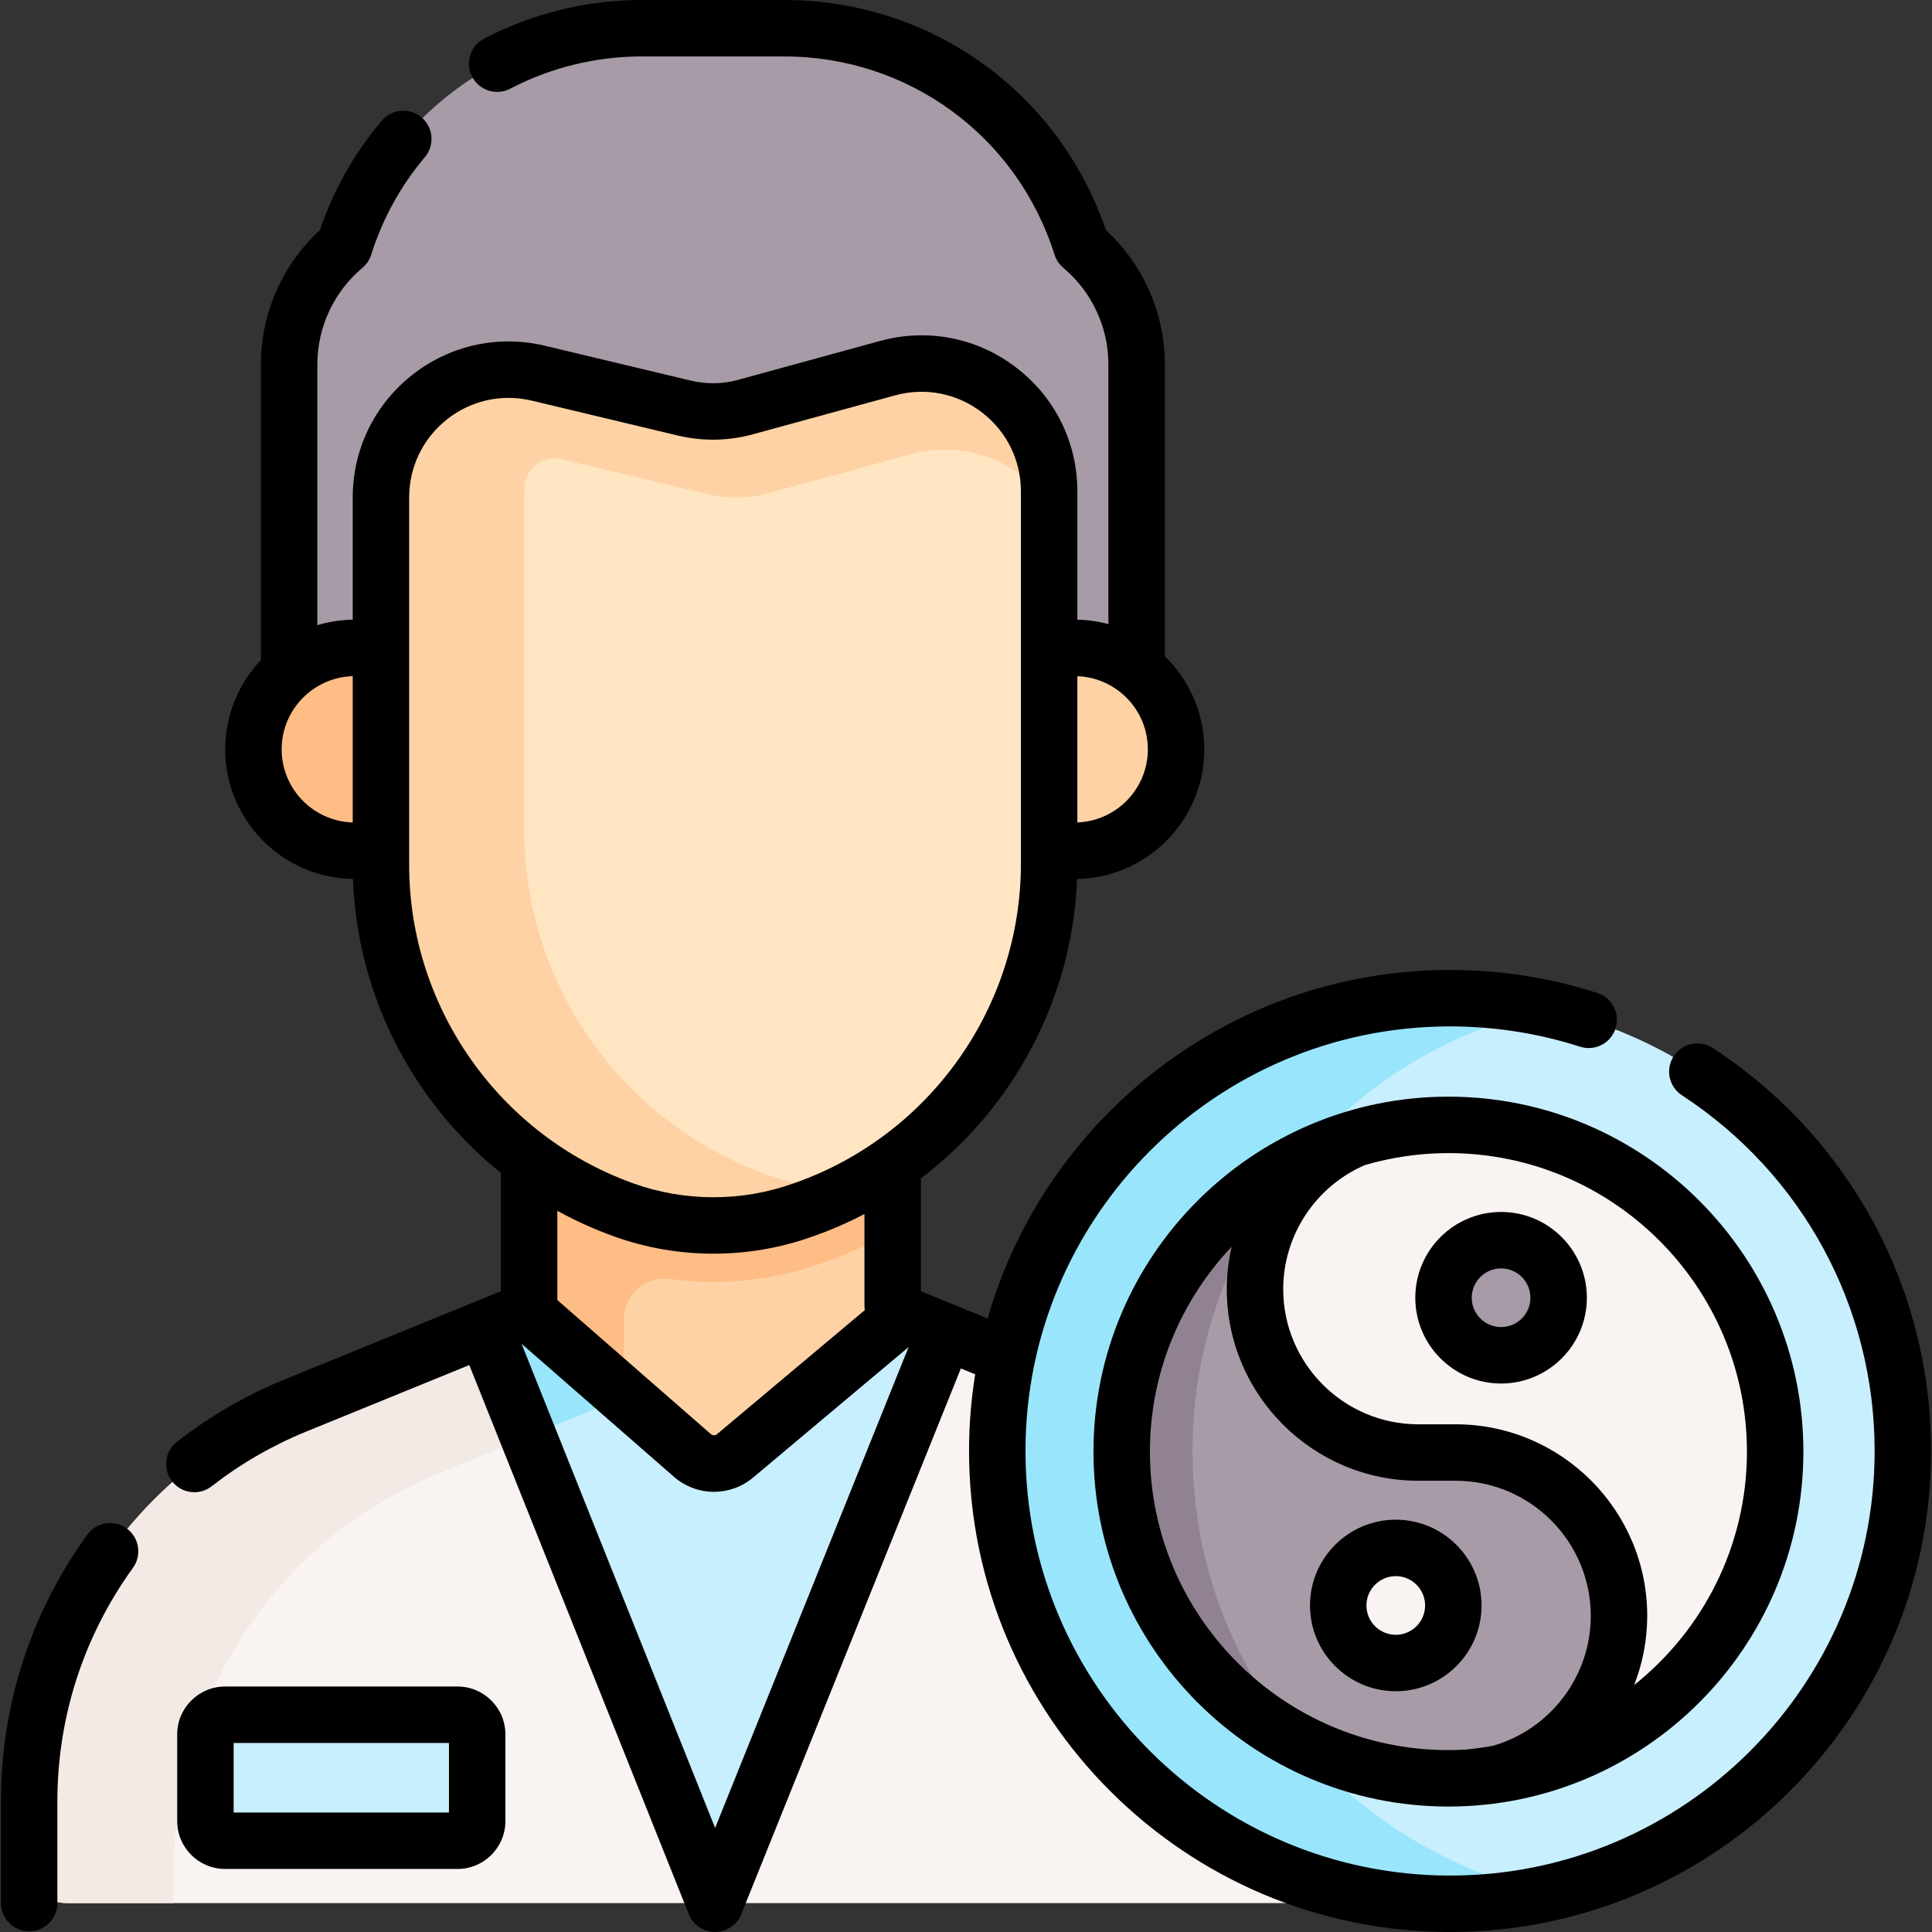 <svg id="Capa_1" enable-background="new 0 0 513.438 513.438" height="512" viewBox="0 0 513.438 513.438" width="512" xmlns="http://www.w3.org/2000/svg"><rect x="0" y="0" width="513.438" height="513.438" fill="#333333" stroke="none"/><g><g><path d="m238.547 348.721c-.8-.33-1.32-1.1-1.32-1.96v-89.49h-96.61v89.49c0 .86-.52 1.63-1.32 1.96l5.847 44.963 44.793 25.213 47.246-15.042 2.654-54.604z" fill="#fed2a4"/><path d="m302.061 96.892c0-12.139-5.368-23.657-14.663-31.464-10.86-34.479-42.83-57.928-78.978-57.928h-37.946c-36.148 0-68.118 23.449-78.978 57.927-9.296 7.807-14.663 19.325-14.663 31.464v104.887h225.227v-104.886z" fill="#a79ba7"/><g><path d="m94.318 226.102c-14.894 0-26.969-12.074-26.969-26.969 0-14.894 12.074-26.969 26.969-26.969h52.649v53.937h-52.649z" fill="#ffbd86"/><path d="m285.576 226.102c14.894 0 26.969-12.074 26.969-26.969 0-14.894-12.074-26.969-26.969-26.969h-74.271v52.562z" fill="#fed2a4"/><path d="m140.617 257.271v89.49c0 .86-.52 1.63-1.32 1.96l5.847 44.963 22.436 12.629-3.095-23.804c.8-.33 1.32-1.1 1.32-1.96v-29.88c0-6.551 5.76-11.661 12.251-10.771 3.813.523 7.666.788 11.545.788 9.782 0 19.417-1.659 28.638-4.93l.736-.261c6.404-2.272 12.495-5.107 18.253-8.407v-36.028-1.263-32.525h-96.611z" fill="#ffbd86"/><g><g id="XMLID_290_"><g><path d="m261.494 400.313-10.287-46.422-11.37-4.64-44.47 37.64c-3.3 2.77-8.13 2.72-11.37-.11l-44.7-38.06-10.43 4.25-32.924 50.394 66.755 91.931 27.24 10.455h.16l.017-.043c3.063-.741 46.224-11.175 46.776-11.175.572-.001 24.603-94.22 24.603-94.22z" fill="#c8effe"/><path d="m370.097 478.801v26.95h-180l61.11-151.86 48.15 19.64c42.78 17.449 70.74 59.06 70.74 105.27z" fill="#f9f3f1"/><path d="m189.937 505.751h-172.249c-5.49 0-9.941-4.451-9.941-9.941v-17.009c0-46.21 27.96-87.82 70.74-105.27l50.38-20.56z" fill="#f9f3f1"/><g><path d="m116.934 391.274 48.871-19.983-26.508-22.57-10.43 4.25-31.97 48.933c6.233-4.147 12.925-7.729 20.037-10.63z" fill="#99e6fc"/></g><path d="m46.194 496.544c0-46.21 27.96-87.82 70.74-105.27l23.423-9.559-11.49-28.744-50.38 20.56c-42.78 17.45-70.74 59.06-70.74 105.27v17.009c0 5.49 4.451 9.941 9.941 9.941h28.506z" fill="#f3eae6"/></g></g></g><path d="m121.59 489.182h-61.778c-2.884 0-5.223-2.338-5.223-5.223v-23.038c0-2.884 2.338-5.223 5.223-5.223h61.777c2.884 0 5.223 2.338 5.223 5.223v23.038c.001 2.885-2.338 5.223-5.222 5.223z" fill="#c8effe"/><g><circle cx="385.359" cy="385.604" fill="#c8effe" r="120.334"/><path d="m316.918 385.604c0-57.549 40.428-105.658 94.413-117.523-8.357-1.837-17.063-2.81-25.973-2.81-66.458 0-120.334 53.875-120.334 120.333s53.876 120.334 120.335 120.334c8.909 0 17.622-.975 25.98-2.812-53.985-11.866-94.421-59.973-94.421-117.522z" fill="#99e6fc"/><path d="m385.357 298.94c-6.02 0-11.89.61-17.57 1.76-.587.17-1.168.354-1.745.549l-15.548 4.889-9.047 8.213s-19.086 48.423-19.086 49.483 64.017 110.746 64.017 110.746c48.04-.54 86.81-39.65 86.81-87.81-.001-48.51-39.321-87.83-87.831-87.83z" fill="#f9f3f1"/><circle cx="398.918" cy="344.881" fill="#a79ba7" r="15.297"/><path d="m420.577 398.49c-7.85-7.86-18.71-12.72-30.7-12.72h-9.9c-23.98 0-43.42-19.44-43.42-43.41 0-9.97 3.37-19.16 9.02-26.49 5.54-7.17 13.28-12.58 22.21-15.17-40.08 8.14-70.26 43.58-70.26 86.07 0 48.819 39.848 88.336 88.787 87.815.021-.002.042-.003.063-.005l1.44-.209c4.022-.585 7.987-1.51 11.852-2.764l1.838-.596c18.33-5.09 31.79-21.88 31.79-41.82 0-11.99-4.86-22.841-12.72-30.701z" fill="#a79ba7"/><path d="m347.954 466.253c-19.286-21.338-31.036-49.617-31.036-80.645 0-29.068 10.347-55.766 27.506-76.562-27.86 14.725-46.897 44.022-46.897 77.728 0 35.124 20.628 65.432 50.427 79.479z" fill="#918291"/><circle cx="370.932" cy="426.662" fill="#f9f3f1" r="15.297"/></g></g><path d="m254.156 106.856-55.002 11.815s-52.15-8.148-52.127-7.334-20.393 1.63-20.393 1.63l-6.519 91.669 26.912 88.817s-2.908 2.161-6.955 5.213l9.823 10.366 54.364 13.123 21.489-5.875c32.277-16.468 53.122-49.81 53.122-86.751v-72.104l-.061-23.53-6.728-15.632z" fill="#ffe5c2"/><path d="m235.877 97.84-37.793 10.35c-5.289 1.449-10.859 1.54-16.192.265l-34.046-8.137-4.755-1.136c-21.349-5.103-41.858 11.082-41.858 33.032v25.225 72.4c0 41.102 25.795 77.782 64.475 91.683 15.351 5.517 32.139 5.552 47.513.097l.739-.262c4.074-1.445 8.031-3.155 11.807-5.084-7.44-.204-14.888-1.569-21.995-4.123-38.68-13.901-64.475-50.582-64.475-91.683 0 0 .01-66.237.028-90.518.004-5.181 4.808-9.125 9.851-7.936.034.008.067.016.101.024l38.801 9.274c5.334 1.275 10.903 1.184 16.192-.265l37.792-10.35c14.502-3.972 28.862 2.053 36.748 13.212v-3.311c.001-22.409-21.32-38.676-42.933-32.757z" fill="#fed2a4"/></g><g><path d="m33.645 406.179c-3.359-2.424-8.047-1.666-10.471 1.692-15 20.784-22.929 45.31-22.929 70.925v26.949c0 4.142 3.358 7.5 7.5 7.5s7.5-3.358 7.5-7.5v-26.949c0-22.444 6.948-43.934 20.092-62.147 2.424-3.358 1.666-8.046-1.692-10.47z"/><path d="m121.59 448.199h-61.777c-7.015 0-12.723 5.708-12.723 12.723v23.038c0 7.015 5.708 12.723 12.723 12.723h61.777c7.015 0 12.723-5.708 12.723-12.723v-23.038c0-7.015-5.708-12.723-12.723-12.723zm-2.277 33.484h-57.223v-18.483h57.223z"/><path d="m455.177 278.514c-3.467-2.265-8.114-1.29-10.381 2.178-2.265 3.468-1.29 8.116 2.178 10.381 32.072 20.949 51.219 56.288 51.219 94.532 0 62.217-50.617 112.833-112.833 112.833s-112.833-50.617-112.833-112.833 50.617-112.833 112.833-112.833c11.783 0 23.406 1.814 34.545 5.394 3.94 1.266 8.167-.902 9.435-4.847 1.267-3.943-.903-8.167-4.847-9.435-12.624-4.056-25.791-6.112-39.133-6.112-58.273 0-107.562 39.195-122.895 92.606l-17.734-7.235v-29.982c24.637-18.705 40.274-47.779 41.501-79.572 18.704-.352 33.814-15.665 33.814-34.452 0-9.69-4.025-18.453-10.484-24.721v-77.524c0-13.649-5.686-26.552-15.673-35.742-12.484-36.668-46.563-61.15-85.469-61.15h-37.945c-14.512 0-28.978 3.555-41.833 10.279-3.67 1.92-5.089 6.452-3.169 10.122s6.451 5.09 10.122 3.169c10.718-5.607 22.779-8.57 34.88-8.57h37.945c33.036 0 61.9 21.171 71.824 52.681.429 1.361 1.237 2.572 2.331 3.49 7.618 6.397 11.987 15.772 11.987 25.721v68.969c-2.639-.713-5.403-1.117-8.25-1.177v-34.086c0-13.04-5.946-25.055-16.313-32.964-10.366-7.909-23.524-10.472-36.103-7.026l-37.793 10.35c-4.06 1.112-8.371 1.183-12.467.204l-38.801-9.273c-12.423-2.97-25.298-.134-35.324 7.778s-15.777 19.776-15.777 32.548v32.466c-3.263.055-6.417.56-9.4 1.465v-69.254c0-9.948 4.369-19.323 11.987-25.721 1.093-.918 1.901-2.129 2.331-3.49 3.009-9.555 7.806-18.276 14.257-25.921 2.671-3.166 2.271-7.897-.895-10.569s-7.898-2.27-10.569.895c-7.281 8.628-12.804 18.396-16.437 29.064-9.988 9.19-15.674 22.093-15.674 35.742v78.534c-5.87 6.183-9.484 14.529-9.484 23.708 0 18.835 15.188 34.181 33.958 34.456 1.11 30.911 15.882 59.313 39.309 78.123v31.428l-57.462 23.445c-10.229 4.173-19.858 9.745-28.618 16.559-3.27 2.543-3.858 7.255-1.315 10.525 1.479 1.901 3.69 2.896 5.925 2.896 1.609 0 3.231-.516 4.6-1.581 7.678-5.973 16.114-10.854 25.075-14.51l43.393-17.705 58.344 145.952c1.138 2.846 3.892 4.713 6.956 4.716h.008c3.061 0 5.815-1.86 6.958-4.7l58.37-145.063 3.805 1.553c-1.068 6.638-1.631 13.442-1.631 20.377 0 70.488 57.346 127.833 127.833 127.833s127.833-57.346 127.833-127.833c.001-43.328-21.687-83.362-58.014-107.091zm-150.132-79.38c0 10.487-8.341 19.041-18.734 19.432v-38.863c10.393.39 18.734 8.944 18.734 19.431zm-230.195 0c0-10.538 8.421-19.126 18.884-19.439v38.878c-10.463-.313-18.884-8.901-18.884-19.439zm33.884 30.704v-97.625c0-8.152 3.67-15.724 10.069-20.773 4.735-3.737 10.466-5.699 16.339-5.699 2.063 0 4.145.242 6.206.735l38.8 9.273c6.544 1.564 13.431 1.452 19.917-.326l37.792-10.35c8.028-2.199 16.425-.563 23.042 4.485 6.616 5.048 10.411 12.716 10.411 21.039v98.946c0 37.989-24.055 72.045-59.86 84.746l-.738.262c-13.704 4.862-28.786 4.831-42.468-.087-35.595-12.793-59.51-46.801-59.51-84.626zm54.438 98.742c8.518 3.062 17.472 4.592 26.429 4.592 8.849 0 17.701-1.495 26.129-4.485l.737-.262c4.597-1.631 9.017-3.58 13.263-5.787v24.121c0 .475.038.942.104 1.401l-39.293 32.983c-.472.395-1.149.389-1.612-.016l-40.813-35.629v-23.722c4.783 2.636 9.81 4.919 15.056 6.804zm26.873 157.209-51.44-128.682 40.46 35.321c3.077 2.686 6.875 4.032 10.678 4.032 3.699 0 7.401-1.274 10.442-3.827l41.258-34.633.018.008z"/><path d="m376.122 344.88c0 12.57 10.227 22.797 22.796 22.797 12.57 0 22.797-10.227 22.797-22.797s-10.227-22.796-22.797-22.796-22.796 10.227-22.796 22.796zm22.796-7.796c4.299 0 7.797 3.498 7.797 7.796 0 4.299-3.498 7.797-7.797 7.797s-7.796-3.498-7.796-7.797c0-4.298 3.497-7.796 7.796-7.796z"/><path d="m370.933 403.865c-12.57 0-22.797 10.227-22.797 22.796 0 12.57 10.227 22.797 22.797 22.797s22.796-10.227 22.796-22.797c0-12.569-10.227-22.796-22.796-22.796zm0 30.593c-4.299 0-7.797-3.498-7.797-7.797s3.498-7.796 7.797-7.796 7.796 3.498 7.796 7.796c0 4.3-3.498 7.797-7.796 7.797z"/><path d="m290.596 385.771c0 52.014 42.316 94.33 94.33 94.33s94.33-42.316 94.33-94.33-42.316-94.33-94.33-94.33-94.33 42.316-94.33 94.33zm106.153 78.18c-2.475.469-4.981.796-7.497 1.026 0 .001 0 .001.001.002-1.433.077-2.875.123-4.327.123-43.743 0-79.33-35.587-79.33-79.33 0-21.073 8.275-40.237 21.726-54.458-.837 3.653-1.3 7.429-1.3 11.288 0 28.074 22.84 50.915 50.915 50.915h9.906c19.803 0 35.915 16.111 35.915 35.915-.001 15.977-10.681 30.13-26.009 34.519zm67.506-78.18c0 25.095-11.726 47.49-29.972 62.037 2.241-5.748 3.474-11.955 3.474-18.377 0-28.075-22.84-50.915-50.915-50.915h-9.906c-19.803 0-35.915-16.111-35.915-35.915 0-14.432 8.716-27.37 21.698-32.974 7.052-2.06 14.498-3.186 22.206-3.186 43.743 0 79.33 35.587 79.33 79.33z"/></g></g></svg>